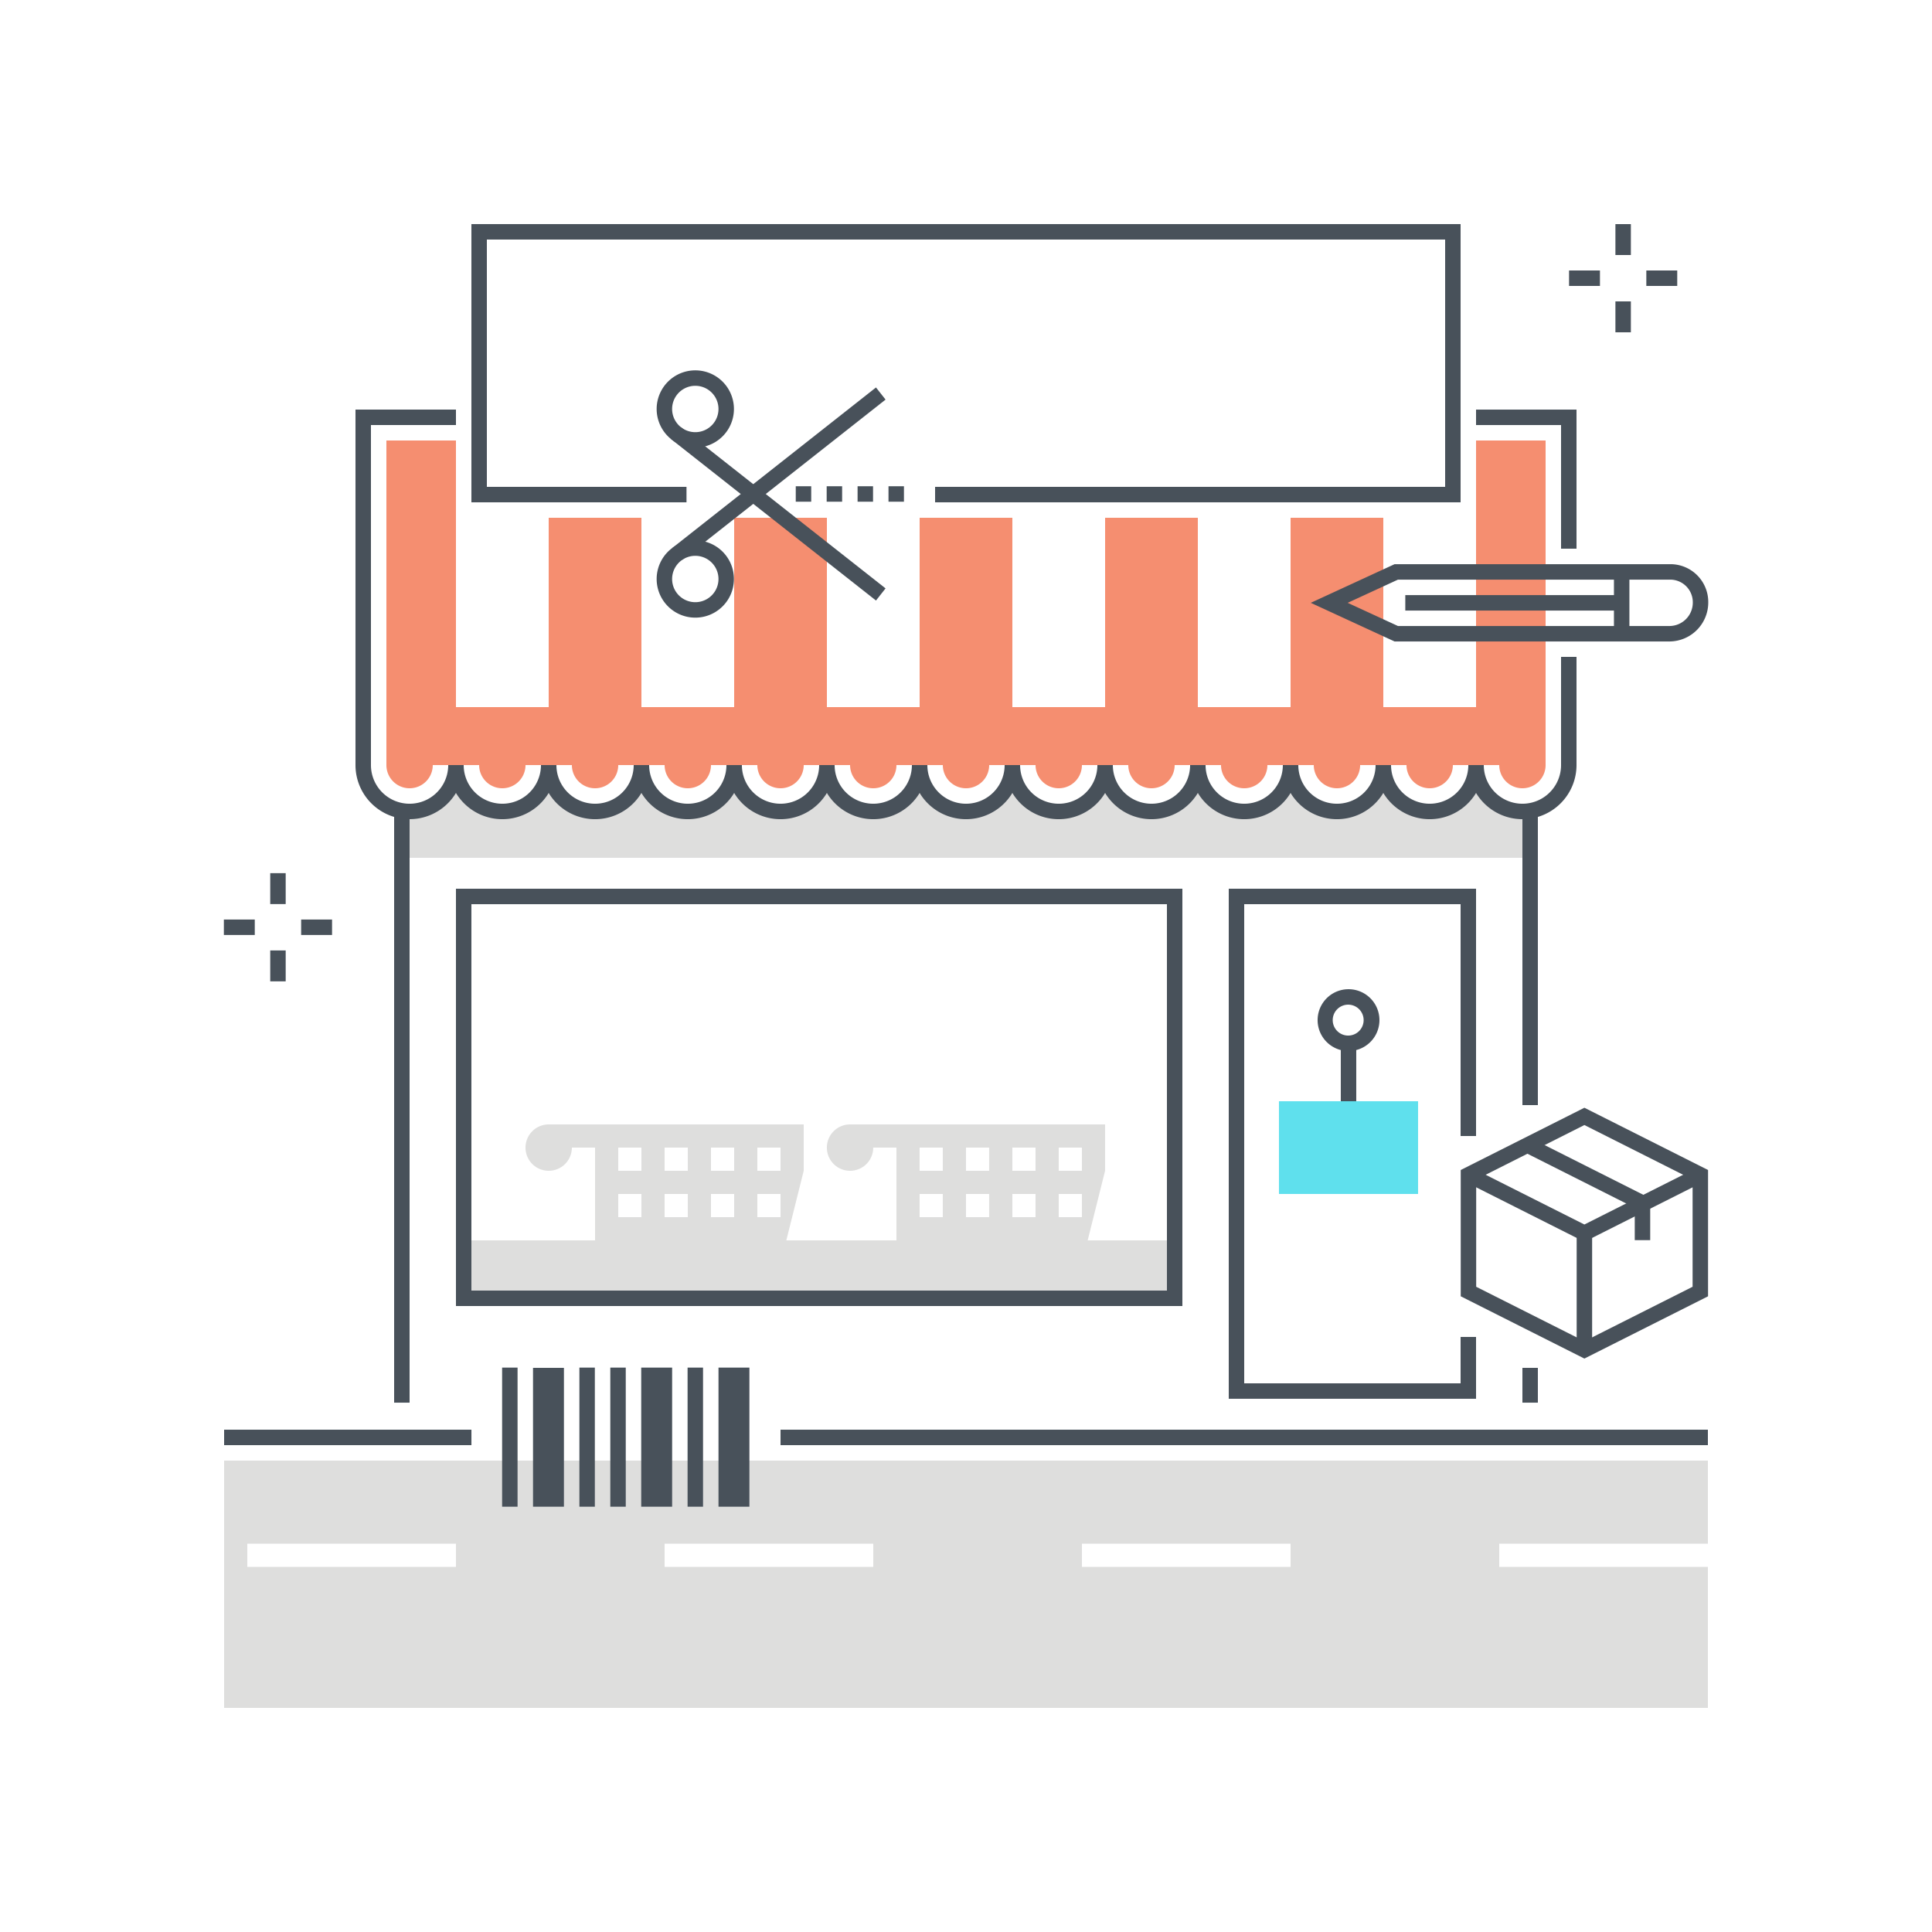 <?xml version="1.0" encoding="utf-8"?><svg xmlns="http://www.w3.org/2000/svg" width="250" height="250" viewBox="0 0 250 250"><g fill="none" fill-rule="evenodd"><path fill="#DEDEDD" d="M197 105.002a6 6 0 0 1-6-6 6 6 0 1 1-12 0 6 6 0 1 1-12 0 6 6 0 1 1-12 0 6 6 0 1 1-12 0 6 6 0 1 1-12 0 6 6 0 1 1-12 0 6 6 0 1 1-12 0 6 6 0 1 1-12 0 6 6 0 1 1-12 0 6 6 0 1 1-12 0 6 6 0 1 1-12 0 5.978 5.978 0 0 1-7.503 5.803V111h147.031v-6.202a5.977 5.977 0 0 1-1.528.204"/><path fill="#F58E70" d="M59 57.002h-9v42a3 3 0 1 0 6 0h6a3 3 0 1 0 6 0h6a3 3 0 1 0 6 0h6a3 3 0 1 0 6 0h6a3 3 0 1 0 6 0h6a3 3 0 1 0 6 0h6a3 3 0 1 0 6 0h6a3 3 0 1 0 6 0h6a3 3 0 1 0 6 0h6a3 3 0 1 0 6 0h6a3 3 0 1 0 6 0h6a3 3 0 1 0 6 0h6a3 3 0 1 0 6 0v-42h-9v34.499h-12V67h-12v24.501h-12V67h-12v24.501h-12V67h-12v24.501h-12V67H95v24.501H83V67H71v24.501H59V57.002"/><path fill="#DEDEDD" d="M60.001 168h92.001v-7.497H60.001z"/><path fill="#48515A" d="M197 181.503h2V177h-2zM197 143h2v-37.998h-2zM51 181.503h2v-76.501h-2zM61 167h90v-49.998H61V167zm-2 2h94v-53.998H59V169zM191 181.002h-32V115h32v32h-2v-30h-28v62.002h28V173h2v8.002M204 71h-2V55.002h-11v-2h13V71"/><path fill="#48515A" d="M197 106.002a7.003 7.003 0 0 1-6-3.397 6.997 6.997 0 0 1-12 0 6.997 6.997 0 0 1-12 0 6.997 6.997 0 0 1-12 0 6.997 6.997 0 0 1-12 0 6.997 6.997 0 0 1-12 0 6.997 6.997 0 0 1-12 0 6.997 6.997 0 0 1-12 0 6.997 6.997 0 0 1-12 0 6.997 6.997 0 0 1-12 0 6.997 6.997 0 0 1-12 0 6.997 6.997 0 0 1-12 0 7 7 0 0 1-13-3.603v-46h13v2H48v44a5 5 0 0 0 10 0h2a5 5 0 0 0 10 0h2a5 5 0 0 0 10 0h2a5 5 0 0 0 10 0h2a5 5 0 0 0 10 0h2a5 5 0 0 0 10 0h2a5 5 0 0 0 10 0h2a5 5 0 0 0 10 0h2a5 5 0 0 0 10 0h2a5 5 0 0 0 10 0h2a5 5 0 0 0 10 0h2a5 5 0 0 0 10 0h2a5 5 0 0 0 10 0V85h2v14.002a7.008 7.008 0 0 1-7 7"/><path fill="#48515A" d="M189 64.999h-68v-2h66V30.997H63v32.002h25.833v2H61V28.997h128v36.002M101 187.002h120v-2H101zM29 187.002h32.003v-2H29z"/><path fill="#5FE0ED" d="M165.497 154.498h18V142.5h-18z"/><path fill="#48515A" d="M173.499 142.5h2v-6.998h-2z"/><path fill="#48515A" d="M174.499 130.003a2 2 0 1 0-.001 3.999 2 2 0 0 0 .001-3.999zm0 6a4 4 0 1 1 0-8 4 4 0 0 1 0 8z"/><path fill="#DEDEDD" d="M136.996 151.5h3v-3h-3v3zm0 6h3v-3h-3v3zm-6-6h3v-3h-3v3zm0 6h3v-3h-3v3zm-6-6h3v-3h-3v3zm0 6h3v-3h-3v3zm-6-6h3v-3h-3v3zm0 6h3v-3h-3v3zm-3-12h-6a3 3 0 1 0 3 3h3v15h24l3-12v-6h-27zM98 151.5h3v-3h-3v3zm0 6h3v-3h-3v3zm-6-6h3v-3h-3v3zm0 6h3v-3h-3v3zm-6-6h3v-3h-3v3zm0 6h3v-3h-3v3zm-6-6h3v-3h-3v3zm0 6h3v-3h-3v3zm-3-12h-6a3 3 0 1 0 3 3h3v15h24l3-12v-6H77zm63 57.25h27v-3h-27v3zm-54 0h27v-3H86v3zm-54 0h27v-3H32v3zM29 189v32h192v-18.25h-27v-3h27V189H29z"/><path fill="#48515A" d="M34.968 116.988h2v-4h-2zM34.968 126.988h2v-4h-2zM38.968 120.988h4v-2h-4zM28.968 120.988h4v-2h-4zM209.034 33.002h2v-4h-2zM209.034 43.002h2v-4h-2zM213.034 37.002h4v-2h-4zM203.034 37.002h4v-2h-4zM180.895 81.005h35.153a3.032 3.032 0 0 0 3-3.056 2.927 2.927 0 0 0-2.907-2.945l-.093.001h-35.153l-6.506 3 6.506 3zm35.153 2h-35.592l-10.844-5 10.844-5h35.592a4.894 4.894 0 0 1 4.999 4.784l.001.105a5.047 5.047 0 0 1-4.981 5.111h-.019z"/><path fill="#48515A" d="M208.844 82.005h2v-8h-2z"/><path fill="#48515A" d="M181.844 79.005h28v-2h-28zM191.018 166.507l14.002 7.052 14.001-7.052v-13.876l-14.001-7.051-14.002 7.051v13.876zm14.002 9.291l-16.002-8.058v-16.342l16.002-8.057 16.001 8.057v16.342l-16.001 8.058z"/><path fill="#48515A" d="M205.02 160.689l-15.452-7.781.9-1.786 14.552 7.328 14.552-7.328.899 1.786-15.451 7.781"/><path fill="#48515A" d="M204.02 174.678h2v-15.109h-2zM213.536 160.471h-2v-4.184l-14.452-7.278.899-1.786 15.553 7.832v5.416M89.971 49.923a3 3 0 1 0 0 6 3 3 0 0 0 0-6zm0 8a5 5 0 1 1 0-10 5 5 0 0 1 0 10zm0 14a3 3 0 1 0 0 6 3 3 0 0 0 0-6zm0 8a5 5 0 1 1 0-10 5 5 0 0 1 0 10z"/><path fill="#48515A" d="M87.019 70.888l26.332-20.751 1.239 1.571L88.257 72.46l-1.238-1.572"/><path fill="#48515A" d="M86.852 56.834l1.238-1.571 26.5 20.875-1.238 1.571-26.5-20.875M102.971 64.922h2v-2h-2v2zm4 0h2v-2h-2v2zm4 0h2v-2h-2v2zm4 0h2v-2h-2v2zM64.973 194.966h2v-18h-2zM68.973 194.965h4v-17.966h-4zM74.973 194.966h2v-18h-2zM78.973 194.966h2v-18h-2zM82.973 194.965h4v-17.999h-4zM88.973 194.966h2v-18h-2zM92.973 194.965h4v-17.999h-4z"/></g></svg>
